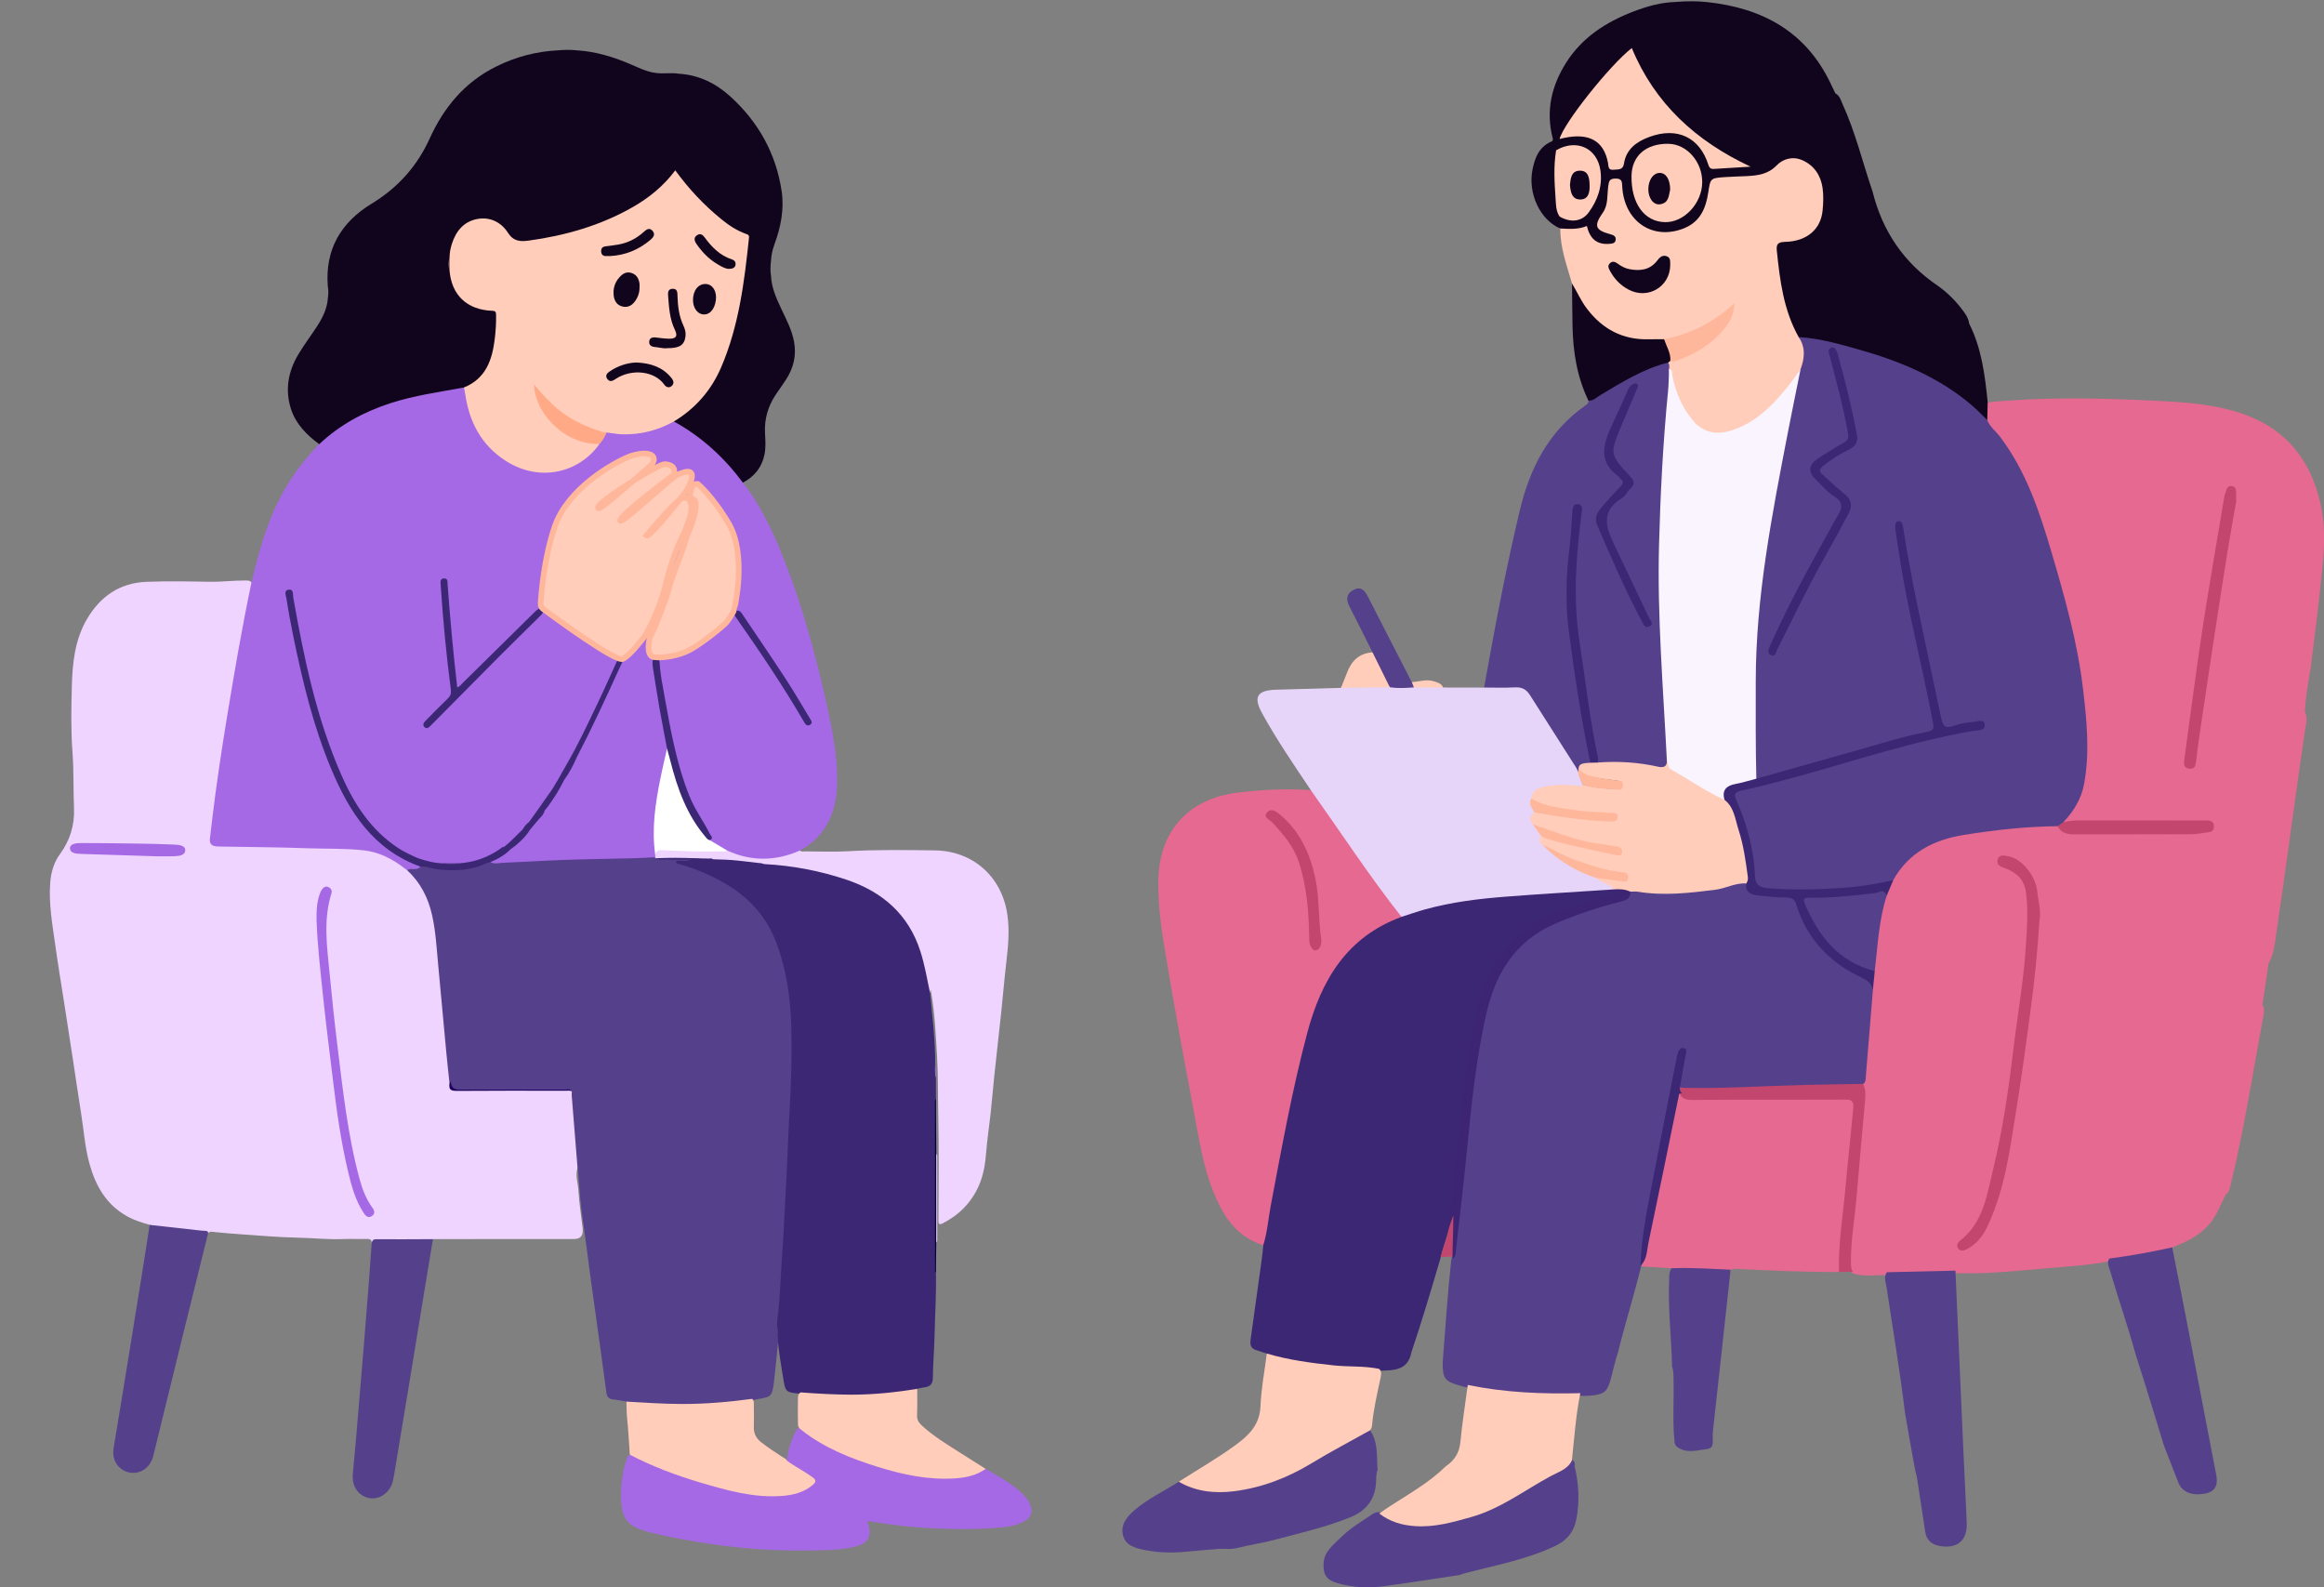 <svg width="123" height="84" viewBox="0 0 123 84" fill="none" xmlns="http://www.w3.org/2000/svg">
<rect x="0" y="0" width="123" height="84" fill="#808080" stroke="none"/>
<g clip-path="url(#clip0_153_9249)">
<path d="M120.068 50.961L119.745 53.164C119.897 53.454 119.798 53.751 119.745 54.034C119.212 56.898 118.771 59.779 118.08 62.611C118.026 62.831 118.008 63.064 117.801 63.214C117.52 63.752 117.326 64.333 116.912 64.805C116.383 65.406 115.696 65.737 114.967 66.013C114.879 66.225 114.67 66.242 114.489 66.28C113.549 66.481 112.603 66.655 111.644 66.746C110.517 66.966 109.37 67.026 108.229 67.126C106.65 67.264 105.071 67.432 103.481 67.375C102.286 67.583 101.082 67.472 99.883 67.477C99.281 67.47 98.673 67.576 98.079 67.395C97.802 67.214 97.81 66.926 97.798 66.647C97.766 65.879 97.875 65.117 97.962 64.359C98.192 62.336 98.322 60.305 98.529 58.279C98.56 57.985 98.511 57.688 98.511 57.392C98.748 55.759 98.808 54.108 98.97 52.469C99.002 52.108 99.094 51.754 99.086 51.39C99.185 50.051 99.286 48.715 99.686 47.422C99.766 47.082 99.98 46.8 100.115 46.484C100.735 45.262 101.774 44.56 103.079 44.233C104.812 43.8 106.585 43.647 108.368 43.582C108.579 43.574 108.792 43.587 108.988 43.685C109.319 43.917 109.688 43.988 110.091 43.986C111.965 43.978 113.838 43.986 115.713 43.98C116.104 43.978 116.51 43.998 116.85 43.677C114.337 43.565 111.825 43.595 109.316 43.592C109.065 43.437 109.244 43.275 109.339 43.16C110.295 42.022 110.362 40.637 110.318 39.282C110.264 37.595 110.115 35.902 109.724 34.246C109.03 31.322 108.347 28.392 107.132 25.621C106.68 24.59 106.13 23.616 105.358 22.778C105.202 22.608 105.066 22.427 105.047 22.186C105.061 21.881 104.929 21.55 105.207 21.29C108.184 20.997 111.166 21.063 114.145 21.211C115.566 21.281 116.993 21.374 118.372 21.793C120.856 22.545 122.281 24.226 122.824 26.692C123.171 28.27 122.94 29.845 122.772 31.417C122.631 32.729 122.454 34.037 122.294 35.346C122.168 36.111 122.026 36.875 121.989 37.651C122.166 37.992 122.038 38.342 121.989 38.677C121.449 42.373 120.971 46.077 120.422 49.771C120.36 50.185 120.298 50.597 120.072 50.963L120.068 50.961Z" fill="#E56990"/>
<path d="M67.047 71.632C66.838 71.564 66.631 71.496 66.422 71.429C66.158 71.31 66.159 71.089 66.194 70.854C66.391 69.443 66.588 68.034 66.782 66.623C66.815 66.383 66.835 66.142 66.861 65.9C66.748 65.53 66.869 65.167 66.933 64.813C67.549 61.41 68.122 57.998 69.055 54.661C69.37 53.535 69.745 52.427 70.357 51.408C71.248 49.921 72.602 49.023 74.168 48.372C75.721 47.721 77.378 47.542 79.028 47.352C80.801 47.146 82.584 47.072 84.364 46.945C84.524 46.934 84.682 46.935 84.839 46.964C85.073 47.05 85.328 47.027 85.566 47.087C85.648 47.108 85.741 47.138 85.739 47.249C85.737 47.331 85.667 47.365 85.607 47.398C85.45 47.481 85.274 47.514 85.105 47.562C83.863 47.913 82.631 48.288 81.494 48.913C80.112 49.673 79.241 50.844 78.719 52.288C78.158 53.846 77.951 55.476 77.729 57.1C77.414 59.416 77.238 61.747 76.964 64.067C76.931 64.344 76.783 64.597 76.796 64.884C76.579 65.462 76.364 66.042 76.222 66.646C75.737 68.292 75.248 69.936 74.7 71.564C74.509 72.574 73.706 72.514 72.951 72.54C71.208 72.511 69.479 72.358 67.774 71.996C67.497 71.936 67.221 71.881 67.043 71.63L67.047 71.632Z" fill="#3C2774"/>
<path d="M105.201 21.29C105.193 21.604 105.185 21.917 105.177 22.231C104.798 22.199 104.647 21.857 104.405 21.651C102.627 20.131 100.527 19.259 98.304 18.62C97.268 18.322 96.214 18.113 95.155 17.916C94.888 17.762 94.814 17.483 94.712 17.226C94.25 16.061 94.046 14.839 93.901 13.607C93.813 12.86 93.914 12.753 94.682 12.632C95.778 12.459 96.307 11.84 96.325 10.734C96.335 10.17 96.33 9.618 95.955 9.138C95.473 8.521 94.865 8.345 94.251 8.824C93.496 9.415 92.659 9.513 91.764 9.498C91.588 9.495 91.411 9.513 91.235 9.521C90.795 9.54 90.605 9.727 90.555 10.193C90.411 11.539 89.491 12.4 88.258 12.43C86.98 12.459 85.979 11.594 85.729 10.27C85.69 10.06 85.83 9.672 85.475 9.689C85.152 9.703 85.287 10.082 85.238 10.3C85.148 10.706 85.121 11.115 84.868 11.486C84.633 11.827 84.745 12.056 85.13 12.22C85.21 12.254 85.3 12.27 85.378 12.312C85.528 12.393 85.633 12.507 85.61 12.687C85.586 12.89 85.445 13.001 85.256 13.021C84.79 13.072 84.347 12.971 84.083 12.575C83.884 12.277 83.677 12.191 83.338 12.252C83.076 12.299 82.807 12.268 82.582 12.093C81.504 11.642 80.846 10.223 81.116 8.938C81.241 8.341 81.452 7.803 82.057 7.514C82.13 7.479 82.22 7.473 82.176 7.302C81.807 5.875 82.112 4.548 82.887 3.321C83.732 1.982 85 1.164 86.46 0.606C87.183 0.329 87.925 0.122 88.706 0.103C89.248 0.058 89.788 0.05 90.33 0.109C93.256 0.415 95.558 1.656 96.868 4.377C96.96 4.566 97.049 4.754 97.139 4.942C97.368 5.057 97.42 5.287 97.513 5.492C98.196 6.989 98.58 8.589 99.108 10.138C99.629 12.231 100.761 13.911 102.573 15.132C103.113 15.517 103.57 15.984 103.953 16.522C104.084 16.707 104.192 16.895 104.219 17.122C104.882 18.435 105.056 19.86 105.201 21.294V21.29Z" fill="#11051D"/>
<path d="M74.177 48.522C71.262 49.589 69.921 51.895 69.182 54.685C68.388 57.679 67.841 60.721 67.264 63.76C67.128 64.473 67.079 65.203 66.859 65.9C65.42 65.449 64.717 64.319 64.206 63.04C63.701 61.773 63.484 60.426 63.234 59.094C62.693 56.207 62.154 53.319 61.675 50.42C61.467 49.171 61.286 47.913 61.303 46.631C61.334 43.977 62.895 42.247 65.573 41.935C66.84 41.787 68.104 41.724 69.375 41.812C69.6 41.787 69.675 41.97 69.768 42.107C71.14 44.135 72.522 46.156 74.018 48.096C74.112 48.219 74.213 48.349 74.177 48.523V48.522Z" fill="#E56990"/>
<path d="M74.177 48.522C72.471 46.359 70.967 44.054 69.375 41.812C68.482 40.481 67.577 39.16 66.802 37.754C66.324 36.884 66.521 36.527 67.546 36.499C68.688 36.469 69.828 36.435 70.97 36.401C71.14 36.255 71.345 36.224 71.559 36.224C72.207 36.224 72.856 36.2 73.504 36.24C73.938 36.213 74.372 36.221 74.807 36.242C75.336 36.255 75.876 36.136 76.381 36.383C77.104 36.383 77.825 36.385 78.548 36.387C79.23 36.136 79.93 36.224 80.617 36.332C80.899 36.377 81.068 36.649 81.217 36.889C81.834 37.881 82.476 38.856 83.121 39.83C83.471 40.361 83.516 40.994 83.783 41.548C83.672 41.787 83.462 41.7 83.282 41.692C82.794 41.671 82.31 41.663 81.829 41.775C81.561 41.838 81.339 41.949 81.219 42.207C81.044 42.463 81.223 42.708 81.241 42.959C81.196 43.176 81.088 43.395 81.267 43.605C81.365 43.795 81.545 43.937 81.605 44.149C81.652 44.305 81.621 44.481 81.731 44.619C82.52 45.428 83.483 45.967 84.53 46.376C84.744 46.488 84.967 46.579 85.168 46.708C85.31 46.798 85.538 46.866 85.411 47.122C85.246 47.135 85.083 47.162 84.922 47.099C83.183 47.215 81.442 47.315 79.703 47.451C78.264 47.562 76.832 47.737 75.435 48.122C75.013 48.238 74.598 48.386 74.179 48.518L74.177 48.522Z" fill="#E6D5F8"/>
<path d="M84.015 40.514C84.093 40.472 84.166 40.427 84.215 40.35C84.33 39.997 84.193 39.661 84.137 39.321C83.628 36.14 82.884 32.982 83.157 29.723C83.23 28.837 83.277 27.946 83.475 27.073C83.475 27.455 83.457 27.832 83.408 28.209C83.212 29.771 83.145 31.346 83.297 32.908C83.504 35.026 83.878 37.124 84.224 39.226C84.29 39.633 84.325 40.06 84.574 40.419C85.682 40.531 86.796 40.547 87.901 40.706C88.193 40.748 88.32 40.506 88.353 40.237C88.379 39.767 88.392 39.295 88.346 38.827C88.105 36.398 88.08 33.96 87.95 31.525C87.852 29.695 88.02 27.867 88.074 26.04C88.093 25.347 88.142 24.648 88.191 23.954C88.289 22.53 88.477 21.112 88.454 19.68C88.454 19.501 88.499 19.311 88.331 19.171C88.18 19.079 88.021 19.102 87.87 19.155C86.495 19.64 85.235 20.335 84.072 21.203C84.083 21.326 84.005 21.39 83.917 21.453C81.963 22.814 80.972 24.775 80.44 26.998C79.697 30.104 79.109 33.242 78.548 36.385C79.094 36.385 79.641 36.406 80.186 36.376C80.55 36.355 80.786 36.485 80.972 36.78C81.728 37.973 82.491 39.162 83.248 40.355C83.313 40.456 83.537 40.774 83.502 40.837L84.013 40.514H84.015Z" fill="#55408B"/>
<path d="M88.333 19.533C88.361 19.413 88.364 19.293 88.289 19.185C88.286 19.095 88.343 19.052 88.416 19.021C89.831 18.604 90.983 17.87 91.586 16.472C90.524 17.28 89.364 17.865 88.031 18.084C87.487 18.079 86.933 18.16 86.4 18.035C84.734 17.649 83.674 16.623 83.199 15.001C82.927 14.045 82.568 13.106 82.581 12.091C83.056 12.117 83.532 12.151 83.986 11.959C84.149 12.647 84.524 12.947 85.149 12.906C85.312 12.895 85.491 12.889 85.513 12.687C85.534 12.494 85.382 12.438 85.212 12.391C84.41 12.17 84.351 11.943 84.832 11.254C85.123 10.84 85.054 10.323 85.118 9.85C85.154 9.589 85.178 9.452 85.503 9.449C85.857 9.445 85.845 9.627 85.858 9.87C85.958 11.734 87.498 12.756 89.155 12.07C89.992 11.724 90.284 11.011 90.408 10.204C90.526 9.437 90.509 9.429 91.284 9.373C91.673 9.344 92.061 9.341 92.451 9.32C93.032 9.289 93.573 9.223 94.025 8.758C94.379 8.392 94.898 8.258 95.399 8.482C96.023 8.761 96.368 9.294 96.462 9.948C96.518 10.341 96.501 10.751 96.462 11.149C96.361 12.144 95.624 12.771 94.484 12.8C94.108 12.81 94.002 12.906 94.04 13.272C94.204 14.85 94.399 16.42 95.198 17.841C95.857 18.333 95.598 18.952 95.438 19.556C94.96 20.2 94.51 20.865 93.937 21.442C93.449 21.933 92.89 22.323 92.293 22.662C91.041 23.373 89.8 23.031 89.085 21.788C88.682 21.087 88.403 20.342 88.33 19.532L88.333 19.533Z" fill="#FFCDBA"/>
<path d="M83.201 15.003C83.47 15.443 83.672 15.919 83.989 16.335C84.817 17.425 85.894 17.997 87.289 17.955C87.552 17.947 87.816 17.955 88.08 17.953C88.408 18.274 88.64 18.622 88.405 19.099C88.366 19.127 88.328 19.156 88.289 19.185C86.981 19.514 85.858 20.219 84.721 20.896C84.516 21.018 84.343 21.213 84.072 21.205C83.462 19.95 83.253 18.612 83.227 17.238C83.212 16.493 83.209 15.747 83.201 15.003Z" fill="#11051D"/>
<path d="M74.83 36.377C74.404 36.408 73.98 36.437 73.554 36.366C73.094 35.826 72.752 35.232 72.642 34.523C72.238 33.715 71.837 32.905 71.424 32.101C71.236 31.736 71.243 31.42 71.639 31.217C72.047 31.009 72.241 31.262 72.409 31.592C73.173 33.097 73.948 34.596 74.719 36.097C74.835 36.16 74.918 36.237 74.827 36.377H74.83Z" fill="#55408B"/>
<path d="M72.642 34.523C72.946 35.137 73.251 35.752 73.555 36.366C72.693 36.377 71.832 36.388 70.97 36.401C71.073 36.145 71.184 35.892 71.279 35.633C71.514 34.997 71.916 34.567 72.642 34.523Z" fill="#FFCDBA"/>
<path d="M74.83 36.377C74.794 36.284 74.758 36.19 74.722 36.097C75.114 36.078 75.496 35.923 75.897 36.057C76.098 36.123 76.295 36.168 76.383 36.385C75.866 36.383 75.349 36.38 74.832 36.379L74.83 36.377Z" fill="#FFCDBA"/>
<path d="M83.335 77.582C83.563 78.526 83.615 79.473 83.423 80.431C83.294 81.077 82.936 81.512 82.328 81.803C80.804 82.535 79.152 82.831 77.537 83.254C77.436 83.28 77.339 83.319 77.24 83.353C75.923 83.549 74.608 83.757 73.288 83.937C72.447 84.053 71.606 84.021 70.784 83.778C70.207 83.607 70.035 83.365 70.049 82.754C70.076 82.111 70.564 81.761 70.965 81.361C71.448 80.877 72.042 80.534 72.603 80.15C72.734 80.059 72.881 80 73.049 80.029C74.359 80.823 75.729 80.728 77.138 80.34C78.272 80.027 79.347 79.603 80.334 78.967C81.264 78.368 82.284 77.914 83.175 77.249C83.331 77.312 83.379 77.425 83.333 77.582H83.335Z" fill="#55408B"/>
<path d="M64.283 81.989C63.231 82.048 62.184 82.251 61.125 82.109C60.934 82.084 60.743 82.058 60.554 82.021C60.056 81.921 59.554 81.776 59.43 81.22C59.306 80.665 59.66 80.246 60.05 79.914C60.758 79.312 61.605 78.909 62.388 78.415C62.813 78.375 63.163 78.634 63.56 78.707C65.105 78.992 66.559 78.648 67.946 78.03C69.365 77.399 70.634 76.484 72.049 75.837C72.202 75.766 72.332 75.608 72.531 75.716C72.952 76.349 72.851 77.073 72.91 77.771C72.846 77.954 72.838 78.144 72.833 78.338C72.814 79.296 72.354 79.939 71.447 80.302C70.132 80.829 68.755 81.146 67.391 81.504C66.76 81.67 66.109 81.76 65.477 81.921C65.074 82.024 64.678 81.921 64.283 81.989Z" fill="#55408B"/>
<path d="M72.466 75.719C71.456 76.284 70.427 76.822 69.438 77.423C68.158 78.201 66.794 78.732 65.303 78.918C64.285 79.043 63.296 78.938 62.388 78.413C63.405 77.76 64.458 77.162 65.433 76.442C66.132 75.928 66.673 75.373 66.712 74.423C66.75 73.489 66.929 72.561 67.048 71.63C68.2 71.973 69.385 72.126 70.577 72.255C71.381 72.342 72.197 72.276 72.995 72.442C73.145 72.588 73.097 72.769 73.063 72.935C72.885 73.769 72.69 74.6 72.615 75.452C72.605 75.556 72.562 75.655 72.469 75.719H72.466Z" fill="#FFCDBA"/>
<path d="M115.28 78.431C115.481 78.958 115.984 79.164 116.677 79.046C117.232 78.951 117.387 78.615 117.308 78.114C116.77 75.307 116.233 72.5 115.691 69.694C115.455 68.465 115.207 67.238 114.966 66.011C113.864 66.256 112.755 66.456 111.636 66.604C111.489 66.829 111.615 67.04 111.677 67.249C112.115 68.746 112.633 70.219 113.045 71.723C113.558 73.314 114.045 74.914 114.533 76.513L115.28 78.429V78.431Z" fill="#55408B"/>
<path d="M95.299 19.532C95.514 18.955 95.568 18.387 95.201 17.842C96.265 17.897 97.28 18.187 98.293 18.472C100.529 19.1 102.652 19.963 104.425 21.505C104.688 21.733 104.926 21.988 105.177 22.231C105.311 22.585 105.621 22.807 105.841 23.097C107.244 24.943 107.949 27.093 108.59 29.265C109.283 31.618 109.952 33.981 110.241 36.421C110.44 38.099 110.613 39.783 110.305 41.474C110.158 42.276 109.756 42.93 109.203 43.511C109.172 43.684 109.052 43.727 108.897 43.722C107.238 43.737 105.593 43.92 103.959 44.18C102.357 44.433 101.02 45.112 100.201 46.573C100.081 46.745 99.9 46.8 99.702 46.835C97.904 47.153 96.1 47.343 94.273 47.154C94.061 47.132 93.849 47.143 93.637 47.135C93.017 47.112 92.772 46.934 92.736 46.341C92.653 44.982 92.291 43.697 91.787 42.439C91.615 42.011 91.728 41.817 92.17 41.703C94.891 41.002 97.59 40.224 100.29 39.451C101.611 39.073 102.955 38.752 104.319 38.535C104.438 38.516 104.569 38.519 104.701 38.376C104.254 38.319 103.882 38.495 103.497 38.554C102.877 38.651 102.742 38.59 102.588 37.987C102.174 36.363 101.892 34.709 101.536 33.071C101.169 31.381 100.833 29.687 100.567 27.959C100.417 28.086 100.5 28.215 100.515 28.328C100.843 30.842 101.43 33.306 101.965 35.781C102.135 36.567 102.285 37.356 102.422 38.147C102.508 38.648 102.441 38.777 101.937 38.891C100.833 39.139 99.75 39.456 98.661 39.767C97.032 40.234 95.407 40.722 93.77 41.162C93.493 41.236 93.208 41.413 92.914 41.194C92.705 40.714 92.78 40.194 92.74 39.698C92.653 38.622 92.648 37.537 92.752 36.458C92.77 36.266 92.803 36.076 92.798 35.884C92.709 32.6 93.26 29.383 93.82 26.167C94.102 24.55 94.441 22.944 94.774 21.337C94.901 20.722 95.022 20.105 95.294 19.532H95.299Z" fill="#55408B"/>
<path d="M99.123 52.416C98.999 53.939 98.878 55.463 98.749 56.984C98.738 57.113 98.758 57.271 98.609 57.358C98.464 57.516 98.265 57.529 98.072 57.529C95.361 57.521 92.656 57.748 89.946 57.745C89.682 57.745 89.418 57.758 89.159 57.696C88.743 57.582 88.751 57.271 88.816 56.944C88.907 56.493 89.041 56.049 88.977 55.577C88.778 56.079 88.729 56.616 88.63 57.138C88.242 59.191 87.788 61.231 87.419 63.288C87.22 64.401 87.047 65.518 86.945 66.644C86.927 66.786 86.866 66.916 86.847 67.058C86.48 68.562 86.01 70.04 85.64 71.545C85.485 72.01 85.382 72.488 85.256 72.96C85.072 73.659 84.901 73.798 84.158 73.859C83.964 73.875 83.77 73.869 83.574 73.865C81.605 73.933 79.644 73.891 77.714 73.435C77.558 73.411 77.406 73.368 77.254 73.324C76.461 73.099 76.354 72.951 76.355 72.105C76.499 70.288 76.615 68.47 76.811 66.659C77.09 65.573 77.072 64.451 77.199 63.347C77.533 60.441 77.783 57.522 78.285 54.636C78.475 53.548 78.773 52.486 79.272 51.499C79.992 50.079 81.174 49.148 82.654 48.562C83.524 48.217 84.408 47.913 85.312 47.673C85.7 47.57 86.043 47.43 86.304 47.122C86.449 47.046 86.607 47.027 86.765 47.046C88.463 47.24 90.136 47.112 91.785 46.671C91.974 46.621 92.167 46.61 92.356 46.678C92.811 47.483 93.646 47.249 94.335 47.335C94.844 47.398 95.092 47.547 95.271 48.042C95.839 49.613 96.89 50.805 98.436 51.515C98.86 51.71 99.146 51.926 99.121 52.414L99.123 52.416Z" fill="#55408B"/>
<path d="M103.494 67.245C103.639 70.553 103.784 73.861 103.931 77.168C103.986 78.314 104.048 79.46 104.092 80.605C104.128 81.534 103.573 81.982 102.647 81.811C102.206 81.731 101.958 81.486 101.893 81.058C101.748 80.114 101.608 79.169 101.462 78.223C101.444 78.106 101.407 77.99 101.379 77.874C101.172 76.832 101.009 75.783 100.82 74.738C100.555 72.529 100.179 70.337 99.851 68.137C99.811 67.871 99.683 67.594 99.865 67.327C101.074 67.299 102.283 67.27 103.492 67.243L103.494 67.245Z" fill="#55408B"/>
<path d="M99.123 52.416C99.067 51.952 98.71 51.831 98.341 51.646C96.73 50.839 95.599 49.599 95.071 47.869C94.984 47.589 94.841 47.496 94.542 47.496C94.051 47.496 93.558 47.441 93.067 47.391C92.689 47.352 92.367 47.233 92.421 46.755C92.224 45.721 92.126 44.668 91.787 43.661C91.632 43.201 91.472 42.745 91.183 42.346C91.083 41.684 91.154 41.535 91.796 41.366C92.172 41.268 92.535 41.001 92.958 41.21C94.651 40.732 96.343 40.25 98.036 39.778C99.356 39.41 100.66 38.978 102.009 38.727C102.368 38.659 102.356 38.522 102.302 38.232C101.745 35.248 100.957 32.307 100.51 29.302C100.443 28.856 100.364 28.412 100.309 27.964C100.289 27.813 100.315 27.594 100.482 27.578C100.656 27.56 100.704 27.756 100.728 27.922C101.007 29.794 101.391 31.647 101.785 33.496C102.108 35.007 102.43 36.517 102.746 38.029C102.823 38.397 102.955 38.58 103.389 38.417C103.73 38.29 104.107 38.234 104.472 38.2C104.665 38.182 105.002 38.021 105.042 38.353C105.077 38.654 104.715 38.646 104.521 38.672C104.17 38.717 103.828 38.788 103.484 38.857C100.236 39.511 97.108 40.596 93.907 41.423C93.312 41.576 92.715 41.721 92.115 41.854C91.839 41.916 91.76 42.035 91.878 42.297C92.459 43.597 92.829 44.948 92.885 46.376C92.901 46.8 93.11 46.969 93.589 47.006C94.914 47.109 96.231 47.079 97.55 46.985C98.444 46.921 99.329 46.777 100.203 46.578C100.089 46.848 99.975 47.119 99.86 47.389C99.035 47.368 98.227 47.568 97.4 47.589C96.965 47.6 96.524 47.66 96.085 47.65C95.741 47.642 95.624 47.757 95.779 48.082C96.407 49.412 97.281 50.506 98.697 51.093C98.883 51.171 99.126 51.166 99.222 51.4C99.188 51.739 99.156 52.081 99.121 52.42L99.123 52.416Z" fill="#3C2774"/>
<path d="M107.941 48.696C107.838 50.321 107.68 51.941 107.456 53.559C107.234 55.173 107.03 56.791 106.766 58.397C106.399 60.619 106.162 62.88 105.161 64.953C104.927 65.435 104.6 65.841 104.115 66.098C103.954 66.183 103.759 66.235 103.635 66.067C103.528 65.923 103.609 65.757 103.743 65.652C104.975 64.692 105.157 63.248 105.487 61.888C105.978 59.866 106.288 57.804 106.533 55.741C106.758 53.847 107.1 51.97 107.221 50.061C107.282 49.105 107.358 48.158 107.224 47.203C107.13 46.534 106.706 46.157 106.105 45.942C105.872 45.858 105.64 45.771 105.733 45.479C105.833 45.169 106.13 45.293 106.326 45.326C107.003 45.442 107.747 46.354 107.826 47.188C107.875 47.689 108.04 48.182 107.941 48.696Z" fill="#C2466E"/>
<path d="M98.061 67.304C97.816 67.308 97.572 67.311 97.327 67.312C97.051 66.953 97.134 66.536 97.175 66.148C97.366 64.307 97.519 62.463 97.745 60.626C97.815 60.054 97.797 59.474 97.891 58.904C97.962 58.482 97.774 58.361 97.363 58.363C94.921 58.376 92.478 58.37 90.038 58.37C89.844 58.37 89.648 58.366 89.454 58.365C89.038 58.361 88.77 58.205 88.78 57.749C88.795 57.603 88.829 57.482 89.022 57.564C91.16 57.621 93.296 57.469 95.431 57.416C96.49 57.39 97.549 57.377 98.608 57.36C98.779 57.69 98.727 58.047 98.697 58.386C98.552 60.038 98.399 61.69 98.26 63.343C98.164 64.478 97.958 65.604 97.962 66.749C97.962 66.942 97.957 67.132 98.061 67.306V67.304Z" fill="#C2466E"/>
<path d="M99.222 51.393C97.294 50.889 96.229 49.52 95.51 47.798C95.395 47.525 95.545 47.505 95.753 47.509C96.826 47.522 97.891 47.418 98.955 47.294C99.128 47.275 99.312 47.264 99.467 47.198C99.697 47.099 99.764 47.252 99.86 47.385C99.436 48.687 99.382 50.048 99.222 51.393Z" fill="#55408B"/>
<path d="M118.351 26.55C118.205 27.379 118.033 28.315 117.882 29.256C117.607 30.982 117.342 32.712 117.078 34.44C116.884 35.707 116.695 36.974 116.509 38.242C116.411 38.91 116.311 39.579 116.235 40.249C116.205 40.501 116.174 40.724 115.851 40.675C115.559 40.632 115.579 40.397 115.608 40.183C115.921 37.902 116.214 35.617 116.559 33.341C116.92 30.979 117.334 28.624 117.727 26.267C117.742 26.181 117.785 26.102 117.806 26.017C117.847 25.856 117.907 25.701 118.111 25.722C118.311 25.743 118.349 25.901 118.351 26.07C118.351 26.192 118.351 26.315 118.351 26.548V26.55Z" fill="#C2466E"/>
<path d="M108.898 43.722C109.001 43.651 109.102 43.582 109.205 43.511C109.515 43.437 109.828 43.415 110.148 43.416C112.271 43.421 114.391 43.418 116.514 43.42C116.656 43.42 116.798 43.415 116.936 43.436C117.098 43.46 117.174 43.573 117.174 43.734C117.174 43.893 117.101 44.009 116.938 44.033C116.608 44.08 116.276 44.146 115.944 44.148C113.894 44.159 111.841 44.151 109.791 44.157C109.412 44.157 109.089 44.083 108.898 43.724V43.722Z" fill="#C2466E"/>
<path d="M86.286 47.188C86.312 47.559 86.054 47.644 85.76 47.718C84.581 48.014 83.434 48.401 82.316 48.879C80.148 49.807 79.124 51.581 78.644 53.733C78.143 55.986 77.892 58.276 77.67 60.571C77.483 62.502 77.251 64.43 77.036 66.357C77.026 66.438 76.977 66.515 76.946 66.594C76.926 66.578 76.907 66.562 76.885 66.547C76.706 66.047 76.789 65.534 76.814 65.024C76.82 64.897 76.825 64.897 76.711 64.897C76.603 64.394 76.841 63.929 76.873 63.438C76.948 62.209 77.111 60.985 77.257 59.763C77.548 57.334 77.744 54.889 78.475 52.532C79.161 50.314 80.646 48.882 82.852 48.122C83.767 47.806 84.682 47.502 85.641 47.267C85.409 47.099 85.118 47.302 84.918 47.103C85.091 47.09 85.264 47.077 85.437 47.064C85.76 46.84 86.047 46.847 86.286 47.188Z" fill="#3D2574"/>
<path d="M76.877 66.501C76.608 66.496 76.512 66.53 76.243 66.525C76.403 65.951 76.517 65.678 76.713 64.897C76.767 64.745 76.82 64.594 76.92 64.309C76.92 65.167 76.877 65.787 76.877 66.499V66.501Z" fill="#C2466E"/>
<path d="M86.364 2.54C87.579 5.485 89.77 7.473 92.65 8.82C92.025 8.859 91.402 8.899 90.777 8.935C90.622 8.943 90.493 8.961 90.423 8.737C89.96 7.265 88.772 6.703 87.296 7.245C86.617 7.495 86.07 7.89 85.951 8.653C85.896 9.011 85.653 8.956 85.41 8.982C85.098 9.014 85.139 8.808 85.105 8.619C84.884 7.447 84.1 7.012 82.751 7.305C82.684 7.32 82.617 7.337 82.542 7.357C82.741 6.542 85.198 3.45 86.366 2.541L86.364 2.54Z" fill="#FFCDBA"/>
<path d="M88.304 7.611C89.274 7.622 90.1 8.561 90.092 9.643C90.083 10.766 89.126 11.785 88.108 11.756C87.026 11.726 86.333 10.768 86.349 9.326C86.362 8.25 87.108 7.595 88.304 7.609V7.611Z" fill="#FFCDBA"/>
<path d="M82.361 7.952C83.441 7.326 84.543 7.833 84.707 9.036C84.817 9.856 84.56 10.587 84.085 11.239C83.726 11.734 83.116 11.798 82.542 11.458C82.344 11.167 82.352 10.822 82.33 10.5C82.271 9.651 82.219 8.8 82.359 7.952H82.361Z" fill="#FFCDBA"/>
<path d="M69.934 49.733C69.924 49.812 69.928 49.937 69.893 50.051C69.857 50.171 69.768 50.272 69.637 50.293C69.486 50.317 69.436 50.187 69.374 50.081C69.28 49.919 69.295 49.745 69.291 49.572C69.267 48.235 69.161 46.906 68.743 45.623C68.474 44.792 67.916 44.148 67.332 43.518C67.198 43.373 66.836 43.252 67.06 42.996C67.28 42.743 67.557 42.949 67.756 43.118C68.794 43.993 69.322 45.144 69.606 46.434C69.844 47.508 69.76 48.612 69.933 49.734L69.934 49.733Z" fill="#C2466E"/>
<path d="M86.285 47.188C86.016 47.053 85.729 47.048 85.437 47.064C85.166 46.766 84.749 46.703 84.447 46.454C84.683 46.241 84.948 46.38 85.204 46.396C85.429 46.41 85.651 46.492 85.891 46.396C84.382 46.016 82.858 45.674 81.608 44.679C81.412 44.539 81.545 44.342 81.517 44.173C82.024 44.225 82.501 44.407 82.988 44.539C83.832 44.768 84.695 44.89 85.558 45.03C84.046 44.663 82.475 44.489 81.129 43.626C80.897 43.387 80.987 43.181 81.194 42.988C81.401 42.808 81.631 42.9 81.851 42.94C82.877 43.133 83.91 43.275 84.957 43.281C85.055 43.281 85.165 43.334 85.3 43.189C84.685 43.146 84.112 43.115 83.543 43.049C82.909 42.977 82.285 42.849 81.67 42.69C81.414 42.624 81.15 42.55 81.05 42.257C81.083 41.851 81.382 41.714 81.718 41.639C82.302 41.506 82.894 41.516 83.486 41.581C83.592 41.592 83.69 41.63 83.767 41.526C84.364 41.687 84.972 41.748 85.591 41.75C85.721 41.75 85.843 41.73 85.855 41.566C85.868 41.384 85.755 41.331 85.594 41.31C85.106 41.247 84.617 41.191 84.134 41.101C83.884 41.054 83.535 41.002 83.546 40.688C83.559 40.347 83.915 40.397 84.168 40.363C84.3 40.263 84.432 40.25 84.569 40.353C85.643 40.273 86.703 40.339 87.755 40.574C87.992 40.627 88.23 40.609 88.222 40.266C88.866 40.944 89.736 41.292 90.504 41.788C90.767 41.957 91.067 42.073 91.271 42.326C91.788 42.727 91.832 43.354 92.012 43.904C92.276 44.716 92.395 45.563 92.506 46.409C92.522 46.538 92.496 46.649 92.421 46.753C91.844 46.711 91.34 47.017 90.783 47.087C89.427 47.254 88.073 47.417 86.706 47.193C86.569 47.17 86.426 47.187 86.285 47.185V47.188Z" fill="#FFCDBA"/>
<path d="M81.049 42.258C81.778 42.701 82.618 42.75 83.431 42.879C84.003 42.969 84.589 42.969 85.17 43.012C85.354 43.027 85.633 42.977 85.617 43.242C85.6 43.507 85.343 43.482 85.118 43.473C83.794 43.423 82.491 43.221 81.192 42.988C81.106 42.751 80.856 42.547 81.05 42.257L81.049 42.258Z" fill="#FFB79C"/>
<path d="M83.548 40.675C83.933 41.118 84.315 41.057 84.744 41.186C85.158 41.257 85.356 41.276 85.662 41.32C85.76 41.334 85.907 41.284 85.899 41.55C85.891 41.814 85.754 41.79 85.636 41.78C84.938 41.73 84.452 41.759 83.767 41.526C83.68 41.295 83.449 40.964 83.55 40.674L83.548 40.675Z" fill="#FFB79C"/>
<path d="M81.607 44.681C82.21 44.961 82.781 45.302 83.416 45.523C84.198 45.795 84.974 46.071 85.804 46.149C86.015 46.169 86.212 46.215 86.166 46.481C86.121 46.752 85.914 46.644 85.749 46.623C85.315 46.566 84.881 46.512 84.447 46.455C83.356 46.088 82.406 45.502 81.607 44.682V44.681Z" fill="#FFB79C"/>
<path d="M81.126 43.627C82.243 43.991 83.326 44.466 84.506 44.632C84.871 44.684 85.237 44.737 85.601 44.798C85.785 44.829 85.883 44.951 85.849 45.135C85.818 45.297 85.689 45.286 85.557 45.257C84.302 44.986 83.041 44.745 81.811 44.371C81.68 44.331 81.605 44.251 81.514 44.173C81.385 43.991 81.255 43.809 81.126 43.627Z" fill="#FFB79C"/>
<path d="M91.271 42.328C90.274 41.88 89.387 41.245 88.437 40.716C88.232 40.601 88.325 40.401 88.222 40.27C88.031 36.458 87.705 32.647 87.806 28.826C87.878 26.107 88.018 23.392 88.284 20.685C88.322 20.303 88.318 19.918 88.335 19.535C88.545 19.564 88.481 19.731 88.506 19.858C88.672 20.723 89.003 21.516 89.561 22.21C90.1 22.878 90.805 23.034 91.594 22.793C92.955 22.377 93.878 21.398 94.72 20.332C94.924 20.074 95.106 19.799 95.299 19.533C95.069 20.673 94.832 21.81 94.612 22.952C93.777 27.278 92.93 31.596 92.925 36.032C92.925 37.759 92.912 39.484 92.956 41.208C92.589 41.303 92.227 41.418 91.855 41.487C91.361 41.579 91.127 41.817 91.269 42.328H91.271Z" fill="#F9F4FE"/>
<path d="M86.564 20.279C86.772 20.358 86.677 20.496 86.625 20.617C86.354 21.26 86.073 21.897 85.808 22.542C85.192 24.031 85.188 24.039 86.289 25.221C86.525 25.476 86.524 25.648 86.276 25.874C86.122 26.014 86.038 26.244 85.866 26.347C84.574 27.12 85.082 28.086 85.543 29.054C86.122 30.268 86.703 31.48 87.274 32.697C87.336 32.831 87.56 33.002 87.312 33.14C87.056 33.283 86.982 33.037 86.896 32.876C86.01 31.227 85.277 29.51 84.535 27.797C84.349 27.366 84.582 27.059 84.838 26.764C85.137 26.421 85.439 26.08 85.759 25.756C85.917 25.597 85.948 25.479 85.763 25.334C85.723 25.302 85.705 25.244 85.662 25.213C84.488 24.369 84.909 23.371 85.375 22.366C85.648 21.78 85.918 21.194 86.173 20.601C86.253 20.416 86.39 20.34 86.563 20.276L86.564 20.279Z" fill="#3C2774"/>
<path d="M84.57 40.355C84.436 40.358 84.302 40.361 84.168 40.365C83.689 38.054 83.331 35.72 83.029 33.383C82.839 31.91 82.886 30.404 83.077 28.914C83.152 28.33 83.165 27.735 83.211 27.148C83.227 26.941 83.232 26.653 83.501 26.68C83.827 26.713 83.726 27.006 83.697 27.227C83.41 29.475 83.25 31.721 83.599 33.981C83.914 36.021 84.141 38.075 84.574 40.096C84.592 40.178 84.573 40.27 84.571 40.357L84.57 40.355Z" fill="#3C2774"/>
<path d="M88.405 19.098C88.436 18.678 88.193 18.333 88.08 17.953C89.47 17.673 90.694 17.066 91.79 16.05C91.785 16.805 91.389 17.288 90.978 17.717C90.327 18.393 89.498 18.828 88.606 19.137C88.55 19.156 88.472 19.113 88.405 19.098Z" fill="#FFB79C"/>
<path d="M88.398 14.034C88.385 15.183 87.206 15.87 86.188 15.323C85.754 15.092 85.436 14.755 85.207 14.328C85.139 14.199 85.072 14.072 85.193 13.945C85.331 13.798 85.48 13.85 85.618 13.951C85.804 14.09 86.008 14.199 86.233 14.243C86.801 14.351 87.325 14.291 87.707 13.794C87.827 13.636 87.964 13.486 88.189 13.552C88.439 13.624 88.388 13.847 88.398 14.032V14.034Z" fill="#11051D"/>
<path d="M91.593 67.193C91.438 68.614 91.284 70.034 91.129 71.453C90.969 72.902 90.806 74.353 90.651 75.803C90.64 75.911 90.65 76.059 90.65 76.257C90.65 76.597 90.568 76.658 90.225 76.703C89.712 76.772 89.189 76.92 88.725 76.54C88.679 76.49 88.648 76.432 88.633 76.366C88.513 75.279 88.599 74.188 88.575 73.099C88.568 72.84 88.589 72.579 88.496 72.329C88.465 70.836 88.282 69.35 88.338 67.853C88.348 67.596 88.314 67.329 88.475 67.097C89.524 66.826 90.565 66.816 91.594 67.192L91.593 67.193Z" fill="#55408B"/>
<path d="M83.641 73.725C83.4 74.903 83.323 76.099 83.193 77.291C82.971 77.759 82.486 77.891 82.082 78.111C80.682 78.867 79.405 79.855 77.837 80.291C76.876 80.56 75.928 80.832 74.899 80.763C74.183 80.715 73.556 80.528 73 80.095C74.046 79.346 75.207 78.761 76.179 77.909C76.297 77.806 76.408 77.698 76.522 77.594C76.979 77.286 77.238 76.886 77.292 76.318C77.388 75.307 77.55 74.3 77.683 73.292C79.651 73.699 81.641 73.777 83.643 73.727L83.641 73.725Z" fill="#FFCDBA"/>
<path d="M98.293 23.083C98.33 23.456 98.139 23.663 97.816 23.816C97.342 24.043 96.903 24.326 96.49 24.661C96.236 24.869 96.304 24.977 96.49 25.141C96.87 25.477 97.234 25.835 97.632 26.151C98.006 26.447 98.043 26.785 97.841 27.169C97.423 27.954 97.001 28.739 96.56 29.513C95.669 31.08 94.909 32.712 94.087 34.312C94.005 34.472 93.994 34.773 93.741 34.675C93.493 34.578 93.612 34.324 93.697 34.134C94.501 32.351 95.408 30.62 96.361 28.911C96.684 28.331 96.994 27.743 97.33 27.172C97.55 26.797 97.475 26.52 97.115 26.297C96.72 26.052 96.426 25.698 96.102 25.379C95.678 24.962 95.715 24.6 96.221 24.263C96.658 23.972 97.108 23.698 97.565 23.434C97.772 23.315 97.856 23.212 97.808 22.943C97.57 21.574 97.203 20.235 96.857 18.892C96.811 18.718 96.681 18.49 96.927 18.396C97.108 18.327 97.211 18.559 97.247 18.681C97.658 20.134 98.02 21.599 98.294 23.083H98.293Z" fill="#3C2774"/>
<path d="M88.499 67.118C87.909 67.082 87.459 67.055 86.87 67.018C86.899 66.915 86.964 66.77 86.994 66.667C87.367 65.109 87.493 63.57 87.816 62.001C88.057 60.824 88.276 59.642 88.506 58.461C88.561 58.179 88.573 57.864 88.853 57.67C88.914 58.102 89.15 58.215 89.594 58.21C92.265 58.184 94.935 58.204 97.606 58.191C97.973 58.189 98.121 58.226 98.084 58.656C97.958 60.054 97.798 61.45 97.674 62.848C97.542 64.335 97.284 65.813 97.329 67.312C95.5 67.325 93.673 67.237 91.847 67.147C91.764 67.142 91.679 67.175 91.594 67.192C90.563 67.154 89.534 67.071 88.501 67.116L88.499 67.118Z" fill="#E56990"/>
<path d="M88.858 57.953C88.321 60.567 87.793 63.181 87.241 65.792C87.155 66.199 87.177 66.66 86.823 66.982C86.863 65.624 87.124 64.295 87.375 62.967C87.814 60.651 88.275 58.34 88.729 56.029C88.749 55.928 88.763 55.821 88.801 55.728C88.859 55.583 88.931 55.406 89.133 55.475C89.315 55.536 89.24 55.7 89.215 55.836C89.125 56.33 89.028 56.823 88.952 57.319C88.926 57.493 88.832 57.694 89.024 57.847C88.961 57.871 88.861 57.842 88.855 57.955L88.858 57.953Z" fill="#3C2774"/>
<path d="M88.392 10.044C88.32 10.329 88.341 10.751 87.847 10.813C87.499 10.854 87.227 10.465 87.239 9.99C87.25 9.503 87.514 9.144 87.853 9.151C88.177 9.157 88.397 9.497 88.394 10.044H88.392Z" fill="#11051D"/>
<path d="M83.093 9.792C83.123 9.437 83.162 9.036 83.617 9.032C84.087 9.027 84.121 9.457 84.132 9.793C84.144 10.141 84.088 10.562 83.627 10.557C83.189 10.55 83.123 10.156 83.093 9.792Z" fill="#11051D"/>
<g clip-path="url(#clip1_153_9249)">
<path d="M39.321 25.541C40.152 26.609 40.757 27.803 41.268 29.044C42.418 31.837 43.209 34.735 43.842 37.679C44.094 38.847 44.295 40.021 44.308 41.215C44.323 42.459 44.033 43.6 43.076 44.497C42.853 44.705 42.599 44.863 42.336 45.01C42.255 45.144 42.12 45.198 41.982 45.246C40.801 45.648 39.638 45.643 38.502 45.093C38.215 44.947 37.934 44.796 37.675 44.603C37.61 44.555 37.526 44.52 37.533 44.42C37.57 44.23 37.48 44.072 37.381 43.93C36.126 42.119 35.685 40.033 35.279 37.935C35.105 37.036 34.941 36.134 34.83 35.225C34.82 35.138 34.837 34.993 34.728 34.998C34.586 35.004 34.626 35.156 34.637 35.246C34.733 35.982 34.849 36.713 34.984 37.442C35.095 38.039 35.2 38.637 35.343 39.228C35.376 39.37 35.386 39.513 35.37 39.657C35.092 40.887 34.815 42.119 34.715 43.379C34.664 44.002 34.691 44.627 34.736 45.251C34.723 45.31 34.696 45.36 34.648 45.398C34.304 45.498 33.95 45.531 33.597 45.521C32.395 45.488 31.195 45.563 29.997 45.602C28.883 45.64 27.765 45.658 26.654 45.761C26.438 45.78 26.217 45.798 26.004 45.726C25.837 45.584 26.006 45.539 26.086 45.497C26.386 45.337 26.681 45.169 26.933 44.938C26.954 44.918 26.979 44.9 27.003 44.883C27.377 44.578 27.738 44.26 28.017 43.862C28.151 43.663 28.305 43.478 28.467 43.3C28.6 43.179 28.702 43.036 28.772 42.871C28.809 42.794 28.865 42.729 28.92 42.665C29.247 42.243 29.51 41.779 29.766 41.314C29.779 41.288 29.795 41.265 29.811 41.242C30.058 40.861 30.272 40.463 30.468 40.056C30.482 40.029 30.498 40.005 30.515 39.98C31.018 39.111 31.425 38.195 31.859 37.295C32.208 36.569 32.531 35.834 32.863 35.1C32.953 34.898 33.019 34.699 33.045 34.483C33.074 34.412 33.133 34.369 33.193 34.328C34.118 33.716 34.604 32.807 34.949 31.803C34.976 31.725 35.004 31.646 35.016 31.565C35.202 30.218 35.831 29.022 36.347 27.789C36.523 27.368 36.603 26.926 36.586 26.438C36.322 26.525 36.141 26.68 35.986 26.855C35.507 27.399 35.011 27.93 34.596 28.526C34.584 28.542 34.572 28.561 34.559 28.577C34.453 28.706 34.343 28.872 34.151 28.748C33.96 28.625 34.059 28.447 34.147 28.31C34.493 27.769 34.917 27.284 35.358 26.816C35.628 26.529 35.894 26.237 36.226 26.014C36.519 25.816 36.7 25.866 36.846 26.179C37.079 26.684 37.047 27.2 36.903 27.719C36.737 28.318 36.467 28.88 36.184 29.43C35.94 29.905 35.78 30.398 35.69 30.919C35.522 31.895 35.18 32.809 34.624 33.635C34.433 33.917 34.517 34.186 34.597 34.463C34.632 34.582 34.745 34.593 34.854 34.598C35.055 34.61 35.249 34.567 35.444 34.523C36.727 34.232 37.714 33.511 38.483 32.479C38.59 32.336 38.651 32.176 38.676 31.997C38.889 30.52 38.862 29.062 38.299 27.65C38.017 26.948 37.6 26.337 36.955 25.904C36.772 25.782 36.675 25.608 36.581 25.42C36.457 25.171 36.298 25.13 36.112 25.283C35.534 25.757 34.891 26.149 34.333 26.649C34.038 26.911 33.718 27.145 33.444 27.431C33.372 27.505 33.298 27.579 33.211 27.637C33.102 27.709 32.978 27.762 32.868 27.658C32.747 27.544 32.824 27.421 32.906 27.328C33.195 27.002 33.505 26.695 33.838 26.413C34.371 25.966 34.916 25.531 35.487 25.13C35.574 25.069 35.725 25.018 35.676 24.881C35.621 24.723 35.459 24.736 35.326 24.756C34.767 24.84 34.27 25.074 33.811 25.394C33.193 25.824 32.657 26.342 32.126 26.87C32.017 26.977 31.893 27.197 31.725 27.061C31.549 26.921 31.715 26.735 31.817 26.603C32.514 25.692 33.359 24.959 34.425 24.487C34.488 24.459 34.589 24.459 34.589 24.37C34.589 24.269 34.49 24.239 34.413 24.223C34.153 24.165 33.893 24.172 33.639 24.254C33.066 24.442 32.55 24.728 32.097 25.122C30.497 26.514 29.545 28.254 29.23 30.33C29.156 30.818 29.104 31.31 29.096 31.803C29.094 31.941 29.104 32.078 29.255 32.144C30.116 32.515 30.812 33.147 31.628 33.587C32.08 33.831 32.479 34.142 32.861 34.478C32.756 34.976 32.491 35.411 32.285 35.868C31.775 36.995 31.249 38.116 30.686 39.218C30.193 40.183 29.651 41.121 29.093 42.05C29.079 42.076 29.062 42.101 29.046 42.126C28.721 42.578 28.425 43.049 28.08 43.486C28.065 43.509 28.049 43.532 28.03 43.554C27.928 43.664 27.812 43.763 27.735 43.895C27.712 43.93 27.683 43.963 27.655 43.994C27.45 44.199 27.242 44.4 27.04 44.606C26.929 44.712 26.825 44.825 26.681 44.89C26.081 45.286 25.453 45.614 24.724 45.719C24.568 45.742 24.416 45.756 24.26 45.759C23.992 45.759 23.725 45.759 23.459 45.759C22.991 45.78 22.554 45.653 22.123 45.498C20.379 44.821 19.266 43.503 18.425 41.923C17.639 40.447 17.121 38.87 16.674 37.269C16.149 35.39 15.75 33.485 15.437 31.562C15.422 31.473 15.427 31.372 15.3 31.325C15.189 31.433 15.227 31.57 15.249 31.694C15.635 33.993 16.129 36.266 16.829 38.494C17.3 39.993 17.845 41.461 18.703 42.795C19.397 43.872 20.253 44.786 21.406 45.404C21.609 45.513 21.825 45.591 22.036 45.678C22.138 45.719 22.267 45.741 22.264 45.894C22.192 46.071 22.029 46.062 21.878 46.069C21.758 46.076 21.636 46.077 21.515 46.077C21.121 45.907 20.801 45.624 20.414 45.434C19.762 45.114 19.072 45.036 18.373 45.032C17.036 45.023 15.698 44.966 14.361 44.944C13.475 44.929 12.585 44.918 11.698 44.898C11.144 44.886 10.996 44.756 11.04 44.207C11.12 43.171 11.288 42.144 11.437 41.115C11.871 38.12 12.374 35.134 12.942 32.161C13.007 31.816 13.079 31.475 13.161 31.133C13.188 31.023 13.21 30.911 13.307 30.833C13.575 29.72 13.865 28.612 14.282 27.541C14.874 26.019 15.74 24.67 16.896 23.504C17.061 23.133 17.413 22.946 17.716 22.724C18.994 21.785 20.451 21.235 21.994 20.893C22.738 20.728 23.489 20.596 24.243 20.486C24.347 20.471 24.449 20.445 24.551 20.486C24.702 20.573 24.685 20.725 24.707 20.867C24.923 22.244 25.503 23.412 26.691 24.236C28.387 25.41 30.463 25.057 31.66 23.471C31.859 23.289 31.906 22.997 32.132 22.836C32.849 22.94 33.56 22.912 34.269 22.763C34.743 22.663 35.159 22.422 35.608 22.265C35.752 22.259 35.867 22.33 35.983 22.399C37.248 23.148 38.319 24.106 39.204 25.268C39.264 25.348 39.353 25.42 39.321 25.539V25.541Z" fill="#A569E5"/>
<path d="M13.307 30.836C12.816 33.177 12.411 35.532 12.023 37.89C11.732 39.672 11.459 41.458 11.244 43.25C11.199 43.628 11.159 44.004 11.11 44.382C11.075 44.664 11.222 44.778 11.484 44.794C11.536 44.797 11.588 44.797 11.64 44.799C13.165 44.827 14.691 44.832 16.216 44.888C17.228 44.926 18.244 44.888 19.253 45C20.074 45.091 20.777 45.46 21.419 45.957C21.459 45.988 21.501 46.018 21.543 46.047C21.687 46.044 21.766 46.142 21.852 46.234C22.49 46.925 22.85 47.746 23.009 48.657C23.212 49.813 23.276 50.984 23.392 52.15C23.494 53.182 23.588 54.216 23.678 55.249C23.732 55.862 23.8 56.476 23.832 57.091C23.837 57.195 23.852 57.294 23.883 57.393C23.921 57.629 24.099 57.635 24.286 57.635C25.071 57.635 25.855 57.635 26.639 57.635C27.706 57.635 28.772 57.635 29.84 57.635C29.984 57.635 30.135 57.612 30.269 57.693C30.359 57.78 30.363 57.894 30.367 58.006C30.423 59.159 30.549 60.307 30.639 61.458C30.649 61.577 30.691 61.704 30.572 61.801C30.431 62.199 30.587 62.591 30.612 62.984C30.652 63.665 30.76 64.343 30.84 65.02C30.842 65.04 30.84 65.062 30.84 65.082C30.861 65.407 30.707 65.57 30.376 65.57C27.889 65.57 25.402 65.571 22.916 65.573C22.78 65.669 22.622 65.664 22.465 65.664C21.778 65.664 21.092 65.669 20.405 65.662C20.154 65.66 19.909 65.677 19.673 65.766C19.673 65.604 19.584 65.565 19.432 65.566C19.003 65.575 18.574 65.555 18.146 65.571C17.332 65.603 16.521 65.512 15.708 65.496C14.721 65.476 13.736 65.385 12.752 65.319C12.235 65.284 11.717 65.24 11.201 65.185C11.108 65.175 11.068 65.207 11.02 65.258C10.103 65.156 9.185 65.058 8.271 64.933C8.149 64.917 8.02 64.918 7.926 64.818C7.517 64.706 7.115 64.58 6.741 64.374C5.624 63.759 5.061 62.754 4.737 61.592C4.493 60.713 4.434 59.801 4.29 58.903C4.131 57.916 3.99 56.924 3.839 55.935C3.697 55.006 3.553 54.078 3.408 53.151C3.246 52.102 3.07 51.055 2.923 50.002C2.77 48.907 2.572 47.814 2.659 46.701C2.701 46.163 2.849 45.643 3.171 45.203C3.71 44.466 3.955 43.658 3.916 42.751C3.874 41.776 3.91 40.796 3.837 39.825C3.75 38.662 3.77 37.501 3.801 36.342C3.832 35.103 3.956 33.859 4.61 32.749C5.31 31.559 6.344 30.841 7.765 30.789C8.868 30.747 9.972 30.767 11.077 30.787C11.715 30.799 12.347 30.716 12.984 30.719C13.111 30.719 13.237 30.709 13.315 30.835L13.307 30.836Z" fill="#EED4FF"/>
<path d="M23.795 57.368C23.735 56.797 23.671 56.228 23.618 55.658C23.475 54.145 23.338 52.635 23.197 51.122C23.112 50.214 23.066 49.301 22.864 48.408C22.657 47.495 22.245 46.694 21.547 46.049C21.672 45.952 21.821 46.003 21.96 45.99C22.078 45.978 22.185 45.972 22.25 45.859C22.413 45.724 22.589 45.798 22.756 45.836C23.76 46.059 24.742 46.003 25.702 45.629C25.786 45.605 25.87 45.561 25.957 45.62C26.17 45.751 26.401 45.668 26.621 45.66C27.706 45.617 28.789 45.544 29.875 45.507C31.076 45.464 32.278 45.45 33.479 45.419C33.877 45.409 34.272 45.385 34.669 45.366C34.679 45.376 34.691 45.388 34.701 45.398C34.719 45.421 34.739 45.441 34.763 45.457C35.359 45.389 35.953 45.35 36.546 45.477C36.571 45.62 36.452 45.609 36.37 45.63C36.271 45.658 36.164 45.622 36.058 45.66C37.22 46.038 38.314 46.519 39.281 47.268C40.398 48.135 41.042 49.287 41.422 50.601C41.813 51.945 41.953 53.324 41.979 54.718C42.002 56.014 41.965 57.31 41.901 58.603C41.828 60.112 41.776 61.621 41.679 63.129C41.62 64.041 41.595 64.956 41.528 65.868C41.447 66.965 41.401 68.063 41.307 69.159C41.27 69.587 41.209 70.018 41.241 70.45C41.149 71.324 41.072 72.2 40.97 73.074C40.96 73.155 40.953 73.237 40.94 73.318C40.851 73.861 40.789 73.923 40.243 74.017C40.088 74.044 39.936 74.077 39.783 74.108C38.098 74.406 36.397 74.405 34.694 74.368C34.373 74.362 34.049 74.321 33.726 74.308C33.53 74.299 33.327 74.286 33.154 74.171C32.918 74.133 32.682 74.08 32.444 74.058C32.206 74.037 32.12 73.895 32.093 73.696C31.859 71.987 31.634 70.277 31.388 68.57C31.197 67.249 31.044 65.923 30.85 64.6C30.753 63.937 30.689 63.261 30.642 62.588C30.624 62.326 30.592 62.063 30.567 61.803C30.465 60.526 30.361 59.248 30.259 57.972C30.254 57.901 30.264 57.83 30.267 57.759C30.188 57.627 30.059 57.694 29.957 57.694C28.055 57.69 26.155 57.685 24.253 57.698C23.986 57.7 23.805 57.666 23.79 57.366L23.795 57.368Z" fill="#55408B"/>
<path d="M24.556 20.506C23.249 20.746 21.928 20.926 20.66 21.338C19.247 21.797 17.974 22.489 16.895 23.507C16.228 23.014 15.653 22.435 15.398 21.637C15.076 20.629 15.251 19.656 15.789 18.756C16.092 18.246 16.454 17.771 16.777 17.273C17.074 16.816 17.315 16.334 17.352 15.779C17.384 15.568 17.389 15.357 17.349 15.147C17.198 13.213 18.034 11.771 19.675 10.775C21.059 9.934 22.074 8.796 22.735 7.344C23.487 5.685 24.591 4.346 26.267 3.517C27.308 3 28.412 2.713 29.578 2.661C29.895 2.634 30.212 2.628 30.527 2.664C31.552 2.723 32.512 3.028 33.444 3.431C33.84 3.601 34.228 3.794 34.664 3.853C35.083 3.924 35.51 3.833 35.929 3.901C36.993 3.965 37.893 4.415 38.656 5.108C40.145 6.462 41.074 8.133 41.369 10.114C41.513 11.082 41.323 12.028 40.983 12.945C40.876 13.234 40.817 13.536 40.802 13.842C40.775 14.097 40.764 14.351 40.807 14.604C40.837 15.228 41.085 15.784 41.347 16.336C41.611 16.897 41.903 17.443 42.022 18.063C42.166 18.812 41.997 19.48 41.59 20.106C41.422 20.364 41.238 20.613 41.067 20.868C40.648 21.492 40.449 22.171 40.489 22.923C40.509 23.301 40.539 23.68 40.46 24.058C40.32 24.734 39.929 25.219 39.318 25.541C38.329 24.211 37.131 23.11 35.664 22.303C35.669 22.193 35.76 22.148 35.835 22.099C37.245 21.185 38.034 19.841 38.513 18.299C39.029 16.641 39.311 14.936 39.483 13.213C39.529 12.756 39.345 12.424 38.932 12.215C38.51 12.002 38.136 11.715 37.799 11.393C37.132 10.757 36.445 10.135 35.907 9.38C35.787 9.21 35.693 9.193 35.55 9.363C34.614 10.478 33.406 11.219 32.06 11.746C30.805 12.239 29.515 12.62 28.167 12.79C28.021 12.808 27.876 12.812 27.73 12.825C27.356 12.86 27.08 12.764 26.869 12.416C26.649 12.055 26.28 11.835 25.87 11.708C25.36 11.552 24.92 11.705 24.539 12.041C24.067 12.462 23.921 13.026 23.856 13.621C23.805 13.844 23.805 14.065 23.861 14.286C23.904 14.614 23.966 14.936 24.127 15.233C24.506 15.932 25.079 16.334 25.9 16.367C26.287 16.382 26.327 16.427 26.334 16.806C26.344 17.52 26.267 18.225 26.071 18.911C25.912 19.47 25.62 19.951 25.121 20.285C24.951 20.398 24.782 20.534 24.553 20.506H24.556Z" fill="#11051D"/>
<path d="M41.184 70.475C41.054 70.026 41.193 69.576 41.221 69.132C41.246 68.748 41.283 68.354 41.302 67.973C41.342 67.133 41.411 66.297 41.458 65.458C41.523 64.282 41.582 63.106 41.644 61.93C41.692 60.988 41.716 60.045 41.771 59.105C41.868 57.495 41.923 55.884 41.877 54.272C41.833 52.767 41.622 51.281 41.076 49.856C40.558 48.505 39.645 47.497 38.394 46.765C37.619 46.311 36.799 45.965 35.931 45.726C35.866 45.708 35.785 45.696 35.769 45.584C36.02 45.485 36.305 45.627 36.549 45.497C36.68 45.358 36.853 45.414 37.009 45.404C37.159 45.394 37.314 45.414 37.463 45.373C37.563 45.358 37.664 45.348 37.744 45.427C37.991 45.526 38.255 45.472 38.51 45.502C39.023 45.559 39.539 45.591 40.053 45.648C40.136 45.658 40.219 45.648 40.301 45.634C41.811 45.723 43.286 45.986 44.729 46.443C47.15 47.212 48.556 48.85 49.057 51.276C49.144 51.695 49.267 52.11 49.226 52.547C49.347 53.794 49.501 55.039 49.494 56.294C49.553 56.543 49.476 56.799 49.536 57.046C49.536 57.417 49.536 57.79 49.536 58.161C49.493 59.138 49.505 60.114 49.531 61.09C49.536 61.275 49.543 61.46 49.545 61.645C49.546 62.901 49.558 64.158 49.541 65.413C49.533 66.06 49.491 66.706 49.536 67.353C49.563 68.463 49.484 69.571 49.463 70.681C49.447 71.42 49.379 72.159 49.374 72.897C49.372 73.219 49.253 73.371 48.945 73.414C48.811 73.432 48.68 73.465 48.548 73.493C48.429 73.612 48.273 73.63 48.117 73.654C46.513 73.91 44.901 73.941 43.282 73.831C42.991 73.811 42.699 73.813 42.411 73.76C41.573 73.686 41.567 73.687 41.443 72.876C41.337 72.188 41.198 71.504 41.169 70.806C41.164 70.694 41.149 70.58 41.186 70.471L41.184 70.475Z" fill="#3C2774"/>
<path d="M37.746 45.487C37.674 45.396 37.577 45.437 37.488 45.439C37.257 45.477 37.025 45.459 36.794 45.449C36.206 45.404 35.614 45.442 35.026 45.427C34.904 45.424 34.786 45.526 34.679 45.439C34.682 45.396 34.676 45.279 34.679 45.236C34.668 44.98 34.81 44.89 35.046 44.903C36.193 44.969 37.342 44.929 38.487 45.01C39.769 45.596 41.052 45.576 42.336 45.01C42.425 45.091 42.535 45.055 42.636 45.055C43.378 45.058 44.122 45.091 44.863 45.048C46.398 44.959 47.933 44.982 49.468 45.002C51.485 45.028 53.007 46.376 53.31 48.365C53.444 49.236 53.357 50.1 53.255 50.966C53.156 51.818 53.086 52.674 52.995 53.527C52.876 54.644 52.747 55.76 52.63 56.877C52.558 57.558 52.504 58.24 52.43 58.922C52.358 59.591 52.251 60.258 52.199 60.929C52.152 61.557 52.062 62.171 51.805 62.75C51.41 63.64 50.761 64.297 49.89 64.742C49.662 64.859 49.667 64.712 49.667 64.549C49.67 62.666 49.7 60.78 49.657 58.899C49.633 57.902 49.654 56.905 49.595 55.912C49.526 54.742 49.473 53.57 49.268 52.42C49.288 52.374 49.22 52.402 49.238 52.427C49.255 52.452 49.23 52.504 49.223 52.546C49.067 51.807 48.943 51.061 48.71 50.337C48.083 48.389 46.706 47.194 44.792 46.551C43.388 46.079 41.94 45.807 40.457 45.728C40.409 45.724 40.36 45.7 40.313 45.685C40.082 45.756 39.861 45.657 39.636 45.635C39.008 45.576 38.378 45.54 37.748 45.483L37.746 45.487Z" fill="#EED4FF"/>
<path d="M52.171 77.733C52.707 78.05 53.257 78.347 53.749 78.729C54.037 78.955 54.302 79.203 54.475 79.529C54.711 79.976 54.595 80.319 54.135 80.548C53.784 80.721 53.401 80.792 53.02 80.829C51.654 80.957 50.287 80.933 48.92 80.852C47.921 80.792 46.932 80.66 45.947 80.496C45.875 80.585 45.957 80.656 45.974 80.728C46.126 81.337 45.927 81.671 45.317 81.833C44.511 82.046 43.681 82.037 42.86 82.051C40.864 82.084 38.88 81.932 36.91 81.597C36.069 81.455 35.229 81.307 34.401 81.094C33.213 80.791 32.875 80.398 32.868 79.194C32.865 78.549 32.938 77.903 33.148 77.283C33.186 77.167 33.201 77.039 33.335 76.981C33.498 76.923 33.617 77.029 33.744 77.09C35.576 77.971 37.498 78.592 39.497 78.967C40.456 79.146 41.426 79.203 42.374 78.868C42.554 78.805 42.718 78.719 42.864 78.599C43.087 78.414 43.087 78.347 42.855 78.177C42.562 77.962 42.249 77.774 41.937 77.588C41.821 77.52 41.694 77.461 41.647 77.321C41.692 76.747 41.885 76.216 42.136 75.703C42.172 75.63 42.23 75.567 42.324 75.561C42.612 75.668 42.837 75.876 43.083 76.046C44.226 76.831 45.525 77.256 46.837 77.654C47.953 77.99 49.087 78.203 50.265 78.162C50.85 78.142 51.408 78.053 51.931 77.791C52.008 77.753 52.087 77.733 52.172 77.733H52.171Z" fill="#A569E5"/>
<path d="M19.672 65.769C19.708 65.662 19.735 65.581 19.896 65.581C20.901 65.588 21.909 65.58 22.914 65.576C22.753 66.546 22.592 67.516 22.433 68.486C22.192 69.953 21.956 71.42 21.714 72.887C21.453 74.476 21.188 76.064 20.925 77.65C20.885 77.893 20.848 78.137 20.794 78.376C20.664 78.965 20.097 79.377 19.563 79.282C18.958 79.173 18.608 78.638 18.673 77.999C18.785 76.895 18.872 75.788 18.966 74.682C19.067 73.504 19.166 72.327 19.261 71.149C19.355 70.001 19.445 68.855 19.534 67.707C19.584 67.062 19.626 66.416 19.673 65.769H19.672Z" fill="#55408B"/>
<path d="M7.921 64.821C8.774 64.917 9.627 65.011 10.48 65.105C10.614 65.12 10.748 65.134 10.882 65.138C10.971 65.141 11.018 65.169 11.015 65.26C10.592 66.96 10.168 68.66 9.751 70.362C9.203 72.592 8.66 74.822 8.111 77.05C7.956 77.675 7.42 78.04 6.837 77.924C6.393 77.835 5.884 77.393 6.016 76.61C6.557 73.382 7.072 70.15 7.594 66.919C7.708 66.22 7.812 65.52 7.921 64.819V64.821Z" fill="#55408B"/>
<path d="M41.665 77.311C42.091 77.624 42.568 77.857 42.997 78.17C43.222 78.335 43.188 78.436 43.009 78.589C42.543 78.985 41.982 79.118 41.392 79.165C39.904 79.278 38.5 78.879 37.1 78.467C35.802 78.083 34.535 77.609 33.334 76.983C33.288 76.343 33.258 75.699 33.191 75.061C33.159 74.764 33.163 74.469 33.156 74.174C34.136 74.228 35.113 74.298 36.097 74.299C37.343 74.302 38.578 74.194 39.81 74.027C39.917 74.123 39.896 74.253 39.897 74.373C39.902 74.754 39.911 75.135 39.897 75.515C39.884 75.855 40.02 76.112 40.279 76.318C40.64 76.6 41.02 76.854 41.406 77.1C41.501 77.161 41.613 77.202 41.667 77.312L41.665 77.311Z" fill="#FFCDBA"/>
<path d="M52.17 77.733C51.688 78.076 51.13 78.196 50.552 78.236C49.144 78.33 47.795 78.043 46.463 77.629C45.022 77.18 43.634 76.631 42.438 75.693C42.398 75.662 42.359 75.625 42.32 75.592C42.237 75.515 42.233 75.411 42.232 75.31C42.225 74.873 42.223 74.436 42.232 73.999C42.235 73.877 42.245 73.752 42.379 73.686C43.272 73.753 44.167 73.804 45.064 73.806C46.235 73.806 47.391 73.686 48.544 73.498C48.544 73.96 48.556 74.421 48.536 74.881C48.526 75.109 48.606 75.266 48.767 75.417C49.397 76.008 50.138 76.445 50.86 76.908C51.294 77.187 51.733 77.459 52.17 77.735V77.733Z" fill="#FFCDBA"/>
<path d="M49.533 67.358C49.451 67.27 49.484 67.161 49.484 67.062C49.483 64.204 49.483 61.348 49.484 58.489C49.484 58.381 49.449 58.262 49.533 58.163C49.54 59.129 49.546 60.094 49.553 61.061C49.597 61.521 49.573 61.981 49.57 62.44C49.565 63.544 49.597 64.65 49.553 65.754C49.546 66.289 49.538 66.822 49.531 67.356L49.533 67.358Z" fill="#06003D"/>
<path d="M49.555 65.756C49.555 64.191 49.555 62.627 49.555 61.062C49.622 61.13 49.605 61.216 49.605 61.297C49.605 62.705 49.605 64.115 49.605 65.524C49.605 65.604 49.622 65.69 49.555 65.758V65.756Z" fill="#EED4FF"/>
<path d="M49.533 57.05C49.464 56.802 49.489 56.548 49.491 56.298C49.575 56.545 49.55 56.797 49.533 57.05Z" fill="#9477BA"/>
<path d="M23.794 13.602C23.797 13.364 23.844 13.135 23.916 12.907C24.129 12.235 24.538 11.727 25.258 11.59C25.942 11.459 26.532 11.77 26.877 12.31C27.177 12.78 27.546 12.792 27.98 12.733C29.922 12.467 31.779 11.936 33.484 10.963C34.356 10.465 35.125 9.84 35.74 9.014C36.45 9.993 37.255 10.849 38.175 11.598C38.57 11.919 38.989 12.202 39.475 12.375C39.569 12.408 39.658 12.426 39.641 12.579C39.397 14.915 39.108 17.243 38.17 19.432C37.65 20.644 36.818 21.612 35.668 22.303C34.823 22.773 33.917 23.008 32.947 22.984C32.667 22.978 32.389 22.92 32.11 22.887C31.98 22.974 31.851 22.927 31.72 22.887C30.346 22.471 29.235 21.686 28.365 20.572C28.397 21.211 28.933 22.122 29.537 22.61C30.095 23.062 30.721 23.336 31.438 23.412C31.539 23.421 31.651 23.405 31.727 23.499C30.648 25.018 28.576 25.544 26.773 24.393C25.473 23.562 24.829 22.321 24.62 20.837C24.605 20.727 24.576 20.616 24.556 20.506C25.726 20.027 26.053 19.033 26.187 17.924C26.237 17.507 26.264 17.088 26.255 16.666C26.252 16.519 26.234 16.455 26.056 16.448C24.709 16.396 23.891 15.612 23.79 14.294C23.77 14.064 23.762 13.833 23.794 13.603V13.602Z" fill="#FFCDBA"/>
<path d="M38.486 45.01C38.386 45.094 38.265 45.051 38.155 45.055C37.121 45.083 36.089 45.04 35.058 44.992C34.852 44.982 34.724 45.032 34.679 45.236C34.481 43.864 34.684 42.517 34.956 41.174C35.061 40.653 35.187 40.133 35.304 39.614C35.485 39.67 35.464 39.841 35.494 39.968C35.75 41.017 36.057 42.046 36.568 43.01C36.844 43.531 37.231 43.974 37.562 44.459C37.87 44.642 38.178 44.827 38.486 45.01Z" fill="white"/>
<path d="M24.198 36.375C24.338 36.337 24.397 36.233 24.476 36.155C25.726 34.927 26.973 33.695 28.221 32.464C28.345 32.342 28.462 32.209 28.65 32.169C28.698 32.159 28.742 32.115 28.791 32.164C28.844 32.217 28.838 32.281 28.801 32.334C28.735 32.426 28.667 32.519 28.588 32.598C27.867 33.314 27.138 34.023 26.421 34.742C25.206 35.961 23.996 37.184 22.787 38.408C22.693 38.504 22.584 38.59 22.466 38.477C22.356 38.372 22.416 38.248 22.512 38.153C22.905 37.755 23.296 37.353 23.7 36.965C23.844 36.828 23.887 36.693 23.862 36.502C23.619 34.658 23.447 32.807 23.323 30.952C23.313 30.813 23.282 30.624 23.487 30.612C23.723 30.599 23.681 30.802 23.691 30.95C23.822 32.76 23.991 34.564 24.199 36.376L24.198 36.375Z" fill="#3C2774"/>
<path d="M37.561 44.458C37.456 44.45 37.412 44.372 37.349 44.299C36.345 43.122 35.847 41.718 35.477 40.257C35.422 40.041 35.361 39.827 35.303 39.612C35.165 38.877 35.019 38.141 34.89 37.404C34.766 36.696 34.661 35.986 34.547 35.276C34.537 35.215 34.538 35.153 34.535 35.092C34.525 34.956 34.547 34.828 34.714 34.826C34.85 34.826 34.907 34.932 34.912 35.059C34.941 35.666 35.066 36.259 35.172 36.856C35.492 38.646 35.809 40.437 36.492 42.139C36.779 42.85 37.24 43.468 37.581 44.148C37.625 44.235 37.799 44.372 37.56 44.456L37.561 44.458Z" fill="#3C2774"/>
<path d="M31.727 23.499C29.729 23.517 28.266 21.703 28.27 20.344C28.575 20.736 28.886 21.051 29.203 21.363C29.96 22.105 30.889 22.551 31.892 22.861C31.961 22.882 32.037 22.877 32.11 22.885C32.011 23.108 31.901 23.324 31.727 23.499Z" fill="#FFA986"/>
<path d="M39.031 32.317C39.185 32.314 39.244 32.434 39.311 32.535C40.062 33.65 40.819 34.758 41.555 35.883C42.012 36.584 42.433 37.306 42.867 38.022C42.934 38.133 43.038 38.273 42.857 38.365C42.689 38.449 42.612 38.303 42.545 38.189C41.443 36.295 40.216 34.481 38.961 32.685C38.902 32.601 38.832 32.517 38.879 32.403C38.905 32.339 38.964 32.317 39.031 32.319V32.317Z" fill="#3C2774"/>
<path d="M25.751 45.676C24.95 46.072 24.097 46.094 23.229 46.015C22.897 45.985 22.587 45.838 22.247 45.86C19.753 44.961 18.485 42.968 17.537 40.709C16.583 38.44 16.013 36.06 15.521 33.662C15.387 33.007 15.264 32.35 15.164 31.691C15.139 31.528 14.996 31.239 15.289 31.204C15.549 31.173 15.492 31.457 15.522 31.627C16.089 34.839 16.752 38.029 18.079 41.039C18.75 42.558 19.634 43.93 21.072 44.878C21.404 45.098 21.766 45.253 22.125 45.421C22.463 45.64 22.854 45.685 23.239 45.719C24.194 45.805 25.129 45.728 25.996 45.266C26.242 45.134 26.471 44.976 26.694 44.807C26.792 44.723 26.889 44.639 26.986 44.557C27.249 44.397 27.46 44.184 27.628 43.928L27.673 43.877C27.79 43.76 27.929 43.661 28 43.504C28.395 43.072 28.71 42.586 29.005 42.084C29.392 41.563 29.68 40.981 30.006 40.422C30.602 39.396 31.103 38.321 31.614 37.252C32.005 36.436 32.37 35.609 32.745 34.786C32.759 34.758 32.767 34.729 32.781 34.701C32.828 34.608 32.88 34.49 33.005 34.542C33.116 34.589 33.06 34.704 33.034 34.79C32.96 35.014 32.846 35.224 32.749 35.44C32.04 36.995 31.324 38.547 30.533 40.064C30.279 40.463 30.063 40.882 29.841 41.299C29.538 41.771 29.236 42.244 28.958 42.731C28.913 42.787 28.868 42.841 28.823 42.898C28.719 43.048 28.595 43.184 28.519 43.351C28.37 43.529 28.221 43.707 28.07 43.885C27.745 44.266 27.37 44.598 27.013 44.947C26.619 45.239 26.203 45.49 25.748 45.678L25.751 45.676Z" fill="#3C2774"/>
<path d="M26.695 44.807C26.307 45.223 25.8 45.434 25.272 45.597C24.233 45.92 23.199 45.869 22.175 45.518C22.148 45.508 22.123 45.488 22.103 45.469C22.098 45.464 22.118 45.437 22.126 45.419C22.552 45.556 22.979 45.678 23.432 45.688C23.723 45.721 24.015 45.719 24.306 45.688C25.081 45.63 25.788 45.389 26.428 44.952C26.51 44.896 26.581 44.809 26.696 44.807H26.695Z" fill="#3C2774"/>
<path d="M29.007 42.084C28.767 42.624 28.452 43.112 28.001 43.506C28.337 43.033 28.672 42.559 29.007 42.084Z" fill="#3C2774"/>
<path d="M28.96 42.729C28.951 42.647 28.953 42.569 29.013 42.498C29.288 42.175 29.469 41.792 29.692 41.438C29.731 41.375 29.761 41.311 29.843 41.296C29.602 41.806 29.298 42.277 28.96 42.729Z" fill="#3C2774"/>
<path d="M27.016 44.946C27.323 44.547 27.7 44.217 28.073 43.884C27.797 44.312 27.435 44.656 27.016 44.946Z" fill="#3C2774"/>
<path d="M25.751 45.676C25.769 45.642 25.781 45.582 25.806 45.576C26.217 45.474 26.544 45.228 26.874 44.984C26.911 44.957 26.969 44.957 27.018 44.946C26.716 45.249 26.356 45.465 25.955 45.62C25.888 45.639 25.82 45.658 25.753 45.676H25.751Z" fill="#3C2774"/>
<path d="M29.843 41.296C29.999 40.844 30.227 40.43 30.535 40.061C30.344 40.494 30.128 40.913 29.843 41.296Z" fill="#3C2774"/>
<path d="M27.628 43.928C27.509 44.232 27.299 44.446 26.986 44.557C27.2 44.347 27.415 44.138 27.628 43.928Z" fill="#3C2774"/>
<path d="M24.305 45.688C24.013 45.766 23.722 45.767 23.43 45.688C23.722 45.688 24.013 45.688 24.305 45.688Z" fill="#4D3585"/>
<path d="M28.523 43.349C28.551 43.151 28.66 43.005 28.826 42.896C28.784 43.085 28.653 43.217 28.523 43.349Z" fill="#3C2774"/>
<path d="M28 43.504C27.985 43.709 27.834 43.798 27.673 43.877C27.755 43.73 27.861 43.602 28 43.504Z" fill="#3C2774"/>
<path d="M16.756 48.708C16.744 48.264 16.757 47.822 16.895 47.395C16.932 47.279 16.975 47.157 17.047 47.06C17.128 46.95 17.25 46.872 17.399 46.953C17.535 47.026 17.585 47.141 17.538 47.291C17.096 48.7 17.312 50.124 17.448 51.543C17.567 52.78 17.696 54.017 17.847 55.25C18.143 57.653 18.398 60.066 19.036 62.415C19.18 62.943 19.373 63.45 19.703 63.901C19.817 64.056 19.876 64.229 19.677 64.356C19.469 64.488 19.343 64.331 19.244 64.181C18.799 63.505 18.596 62.736 18.415 61.968C18.056 60.447 17.832 58.902 17.646 57.352C17.465 55.843 17.267 54.335 17.109 52.823C16.967 51.454 16.804 50.085 16.754 48.708H16.756Z" fill="#A569E5"/>
<path d="M8.282 45.315C6.961 45.274 5.639 45.233 4.319 45.19C4.029 45.18 3.722 45.154 3.705 44.91C3.688 44.654 4.017 44.613 4.292 44.613C5.379 44.613 6.467 44.631 7.554 44.647C8.082 44.656 8.612 44.67 9.14 44.692C9.453 44.705 9.817 44.723 9.803 45.008C9.79 45.281 9.451 45.31 9.123 45.315C8.843 45.319 8.563 45.315 8.282 45.315Z" fill="#A569E5"/>
<path d="M23.795 57.368C23.804 57.328 23.814 57.289 23.822 57.248C23.835 57.251 23.861 57.252 23.861 57.256C23.877 57.526 24.023 57.661 24.296 57.661C26.177 57.661 28.058 57.661 29.939 57.663C30.052 57.663 30.197 57.604 30.27 57.759C30.165 57.693 30.046 57.722 29.933 57.722C28.011 57.721 26.088 57.713 24.166 57.729C23.866 57.731 23.745 57.661 23.794 57.368H23.795Z" fill="#1F035F"/>
<path d="M36.792 45.416C37.024 45.424 37.257 45.432 37.488 45.439C37.181 45.554 36.859 45.455 36.548 45.498C35.931 45.495 35.314 45.49 34.698 45.487C34.689 45.487 34.676 45.478 34.674 45.474C34.674 45.455 34.676 45.437 34.678 45.421C35.383 45.385 36.087 45.393 36.792 45.417V45.416Z" fill="#3C2774"/>
<path d="M23.794 13.602C23.794 13.833 23.79 14.063 23.79 14.293C23.705 14.062 23.723 13.831 23.794 13.602Z" fill="#835C60"/>
<path d="M37.746 45.487C38.609 45.46 39.458 45.592 40.311 45.688C39.983 45.835 39.656 45.676 39.331 45.66C38.763 45.63 38.198 45.543 37.62 45.553C37.635 45.528 37.64 45.505 37.654 45.502C37.682 45.492 37.716 45.492 37.746 45.489V45.487Z" fill="#3C2774"/>
<path d="M35.303 18.426C35.108 18.456 34.885 18.381 34.656 18.363C34.477 18.348 34.344 18.264 34.359 18.079C34.374 17.888 34.518 17.837 34.699 17.858C34.927 17.885 35.155 17.918 35.385 17.924C35.772 17.934 35.886 17.799 35.722 17.461C35.442 16.887 35.41 16.277 35.361 15.665C35.346 15.48 35.351 15.289 35.599 15.282C35.851 15.276 35.852 15.47 35.857 15.653C35.872 16.199 35.936 16.734 36.174 17.238C36.258 17.416 36.306 17.608 36.28 17.806C36.219 18.266 35.966 18.431 35.301 18.426H35.303Z" fill="#11051D"/>
<path d="M33.848 15.201C33.852 15.465 33.776 15.706 33.624 15.922C33.463 16.148 33.257 16.287 32.965 16.226C32.655 16.161 32.516 15.93 32.481 15.65C32.436 15.279 32.538 14.934 32.801 14.656C32.968 14.477 33.168 14.354 33.439 14.451C33.711 14.548 33.811 14.759 33.848 15.017C33.857 15.078 33.848 15.14 33.848 15.201Z" fill="#11051D"/>
<path d="M33.684 19.183C34.46 19.218 35.08 19.437 35.535 19.999C35.649 20.139 35.701 20.304 35.539 20.435C35.405 20.542 35.257 20.494 35.16 20.357C34.649 19.636 33.466 19.5 32.618 20.032C32.591 20.049 32.564 20.065 32.539 20.083C32.392 20.184 32.244 20.209 32.134 20.044C32.02 19.872 32.127 19.752 32.264 19.658C32.712 19.351 33.211 19.199 33.684 19.183Z" fill="#11051D"/>
<path d="M32.278 13.551C32.204 13.551 32.132 13.551 32.058 13.551C31.899 13.552 31.826 13.445 31.815 13.32C31.804 13.181 31.862 13.059 32.035 13.038C32.261 13.01 32.489 12.983 32.715 12.944C33.23 12.853 33.677 12.629 34.061 12.281C34.207 12.149 34.366 12.02 34.538 12.218C34.699 12.403 34.582 12.559 34.428 12.69C33.809 13.216 33.096 13.511 32.276 13.552L32.278 13.551Z" fill="#11051D"/>
<path d="M36.677 15.884C36.677 15.365 36.962 15.01 37.362 15.03C37.722 15.048 37.949 15.418 37.887 15.891C37.82 16.402 37.518 16.707 37.159 16.63C36.878 16.569 36.678 16.26 36.678 15.884H36.677Z" fill="#11051D"/>
<path d="M38.557 14.23C38.363 14.215 38.158 14.093 37.956 13.971C37.501 13.699 37.148 13.328 36.853 12.896C36.742 12.734 36.709 12.561 36.898 12.441C37.077 12.327 37.201 12.432 37.31 12.584C37.681 13.092 38.116 13.524 38.74 13.729C38.891 13.778 38.956 13.885 38.924 14.037C38.897 14.164 38.778 14.232 38.557 14.23Z" fill="#11051D"/>
<path d="M28.613 31.944C28.606 32.055 28.657 32.159 28.745 32.226C29.452 32.749 32.591 35.046 32.963 34.87C33.353 34.684 34.035 33.785 34.126 33.664C34.133 33.654 34.139 33.646 34.145 33.636C34.232 33.489 34.937 32.263 35.272 30.765C35.43 30.13 35.792 28.964 36.234 28.149C36.242 28.133 36.249 28.116 36.256 28.1C36.45 27.491 36.702 27.105 36.544 26.576C36.479 26.358 36.212 26.272 36.025 26.406C35.475 26.799 34.217 28.342 34.217 28.342C34.391 28.479 36.268 26.063 36.268 26.063C36.281 26.048 36.293 26.032 36.304 26.013C36.43 25.806 37.189 24.488 35.813 25.143C35.792 25.152 35.772 25.164 35.753 25.179C35.036 25.72 32.886 27.74 32.824 27.554C32.74 27.31 35.571 25.195 35.571 25.195C35.627 25.148 35.666 25.082 35.679 25.011C35.708 24.857 35.679 24.612 35.227 24.567C35.19 24.564 35.152 24.567 35.116 24.575C34.624 24.689 31.336 26.739 31.668 26.899C31.768 26.949 32.621 26.228 34.406 24.668C34.615 24.485 34.708 24.209 34.463 24.076C34.28 23.977 33.947 23.953 33.364 24.138C33.353 24.142 33.343 24.145 33.333 24.15C32.346 24.546 30.034 25.901 29.36 27.87C28.796 29.521 28.648 31.375 28.615 31.946L28.613 31.944Z" fill="#FFCDBA" stroke="#FFB79C" stroke-width="0.3" stroke-miterlimit="10"/>
<path d="M34.391 33.724C34.391 33.724 34.145 34.709 34.607 34.775C35.07 34.841 35.944 34.709 36.563 34.363C37.181 34.016 38.265 33.15 38.445 32.938C38.624 32.725 38.872 32.283 38.864 32.261C38.855 32.24 39.557 29.418 38.572 27.713C37.706 26.243 36.93 25.612 36.93 25.612C36.93 25.612 36.672 25.562 36.6 25.844C36.528 26.126 36.461 26.276 36.595 26.362C36.729 26.448 36.851 26.445 36.819 26.852C36.766 27.546 36.333 28.356 36.255 28.689C36.176 29.022 35.479 30.738 35.408 31.128C35.338 31.519 34.52 33.592 34.393 33.724H34.391Z" fill="#FFCDBA" stroke="#FFB79C" stroke-width="0.3" stroke-miterlimit="10"/>
</g>
</g>
<defs>
<clipPath id="clip0_153_9249">
<rect width="123" height="84" fill="white"/>
</clipPath>
<clipPath id="clip1_153_9249">
<rect width="51.963" height="79.46" fill="white" transform="translate(2.631 2.595)"/>
</clipPath>
</defs>
</svg>
